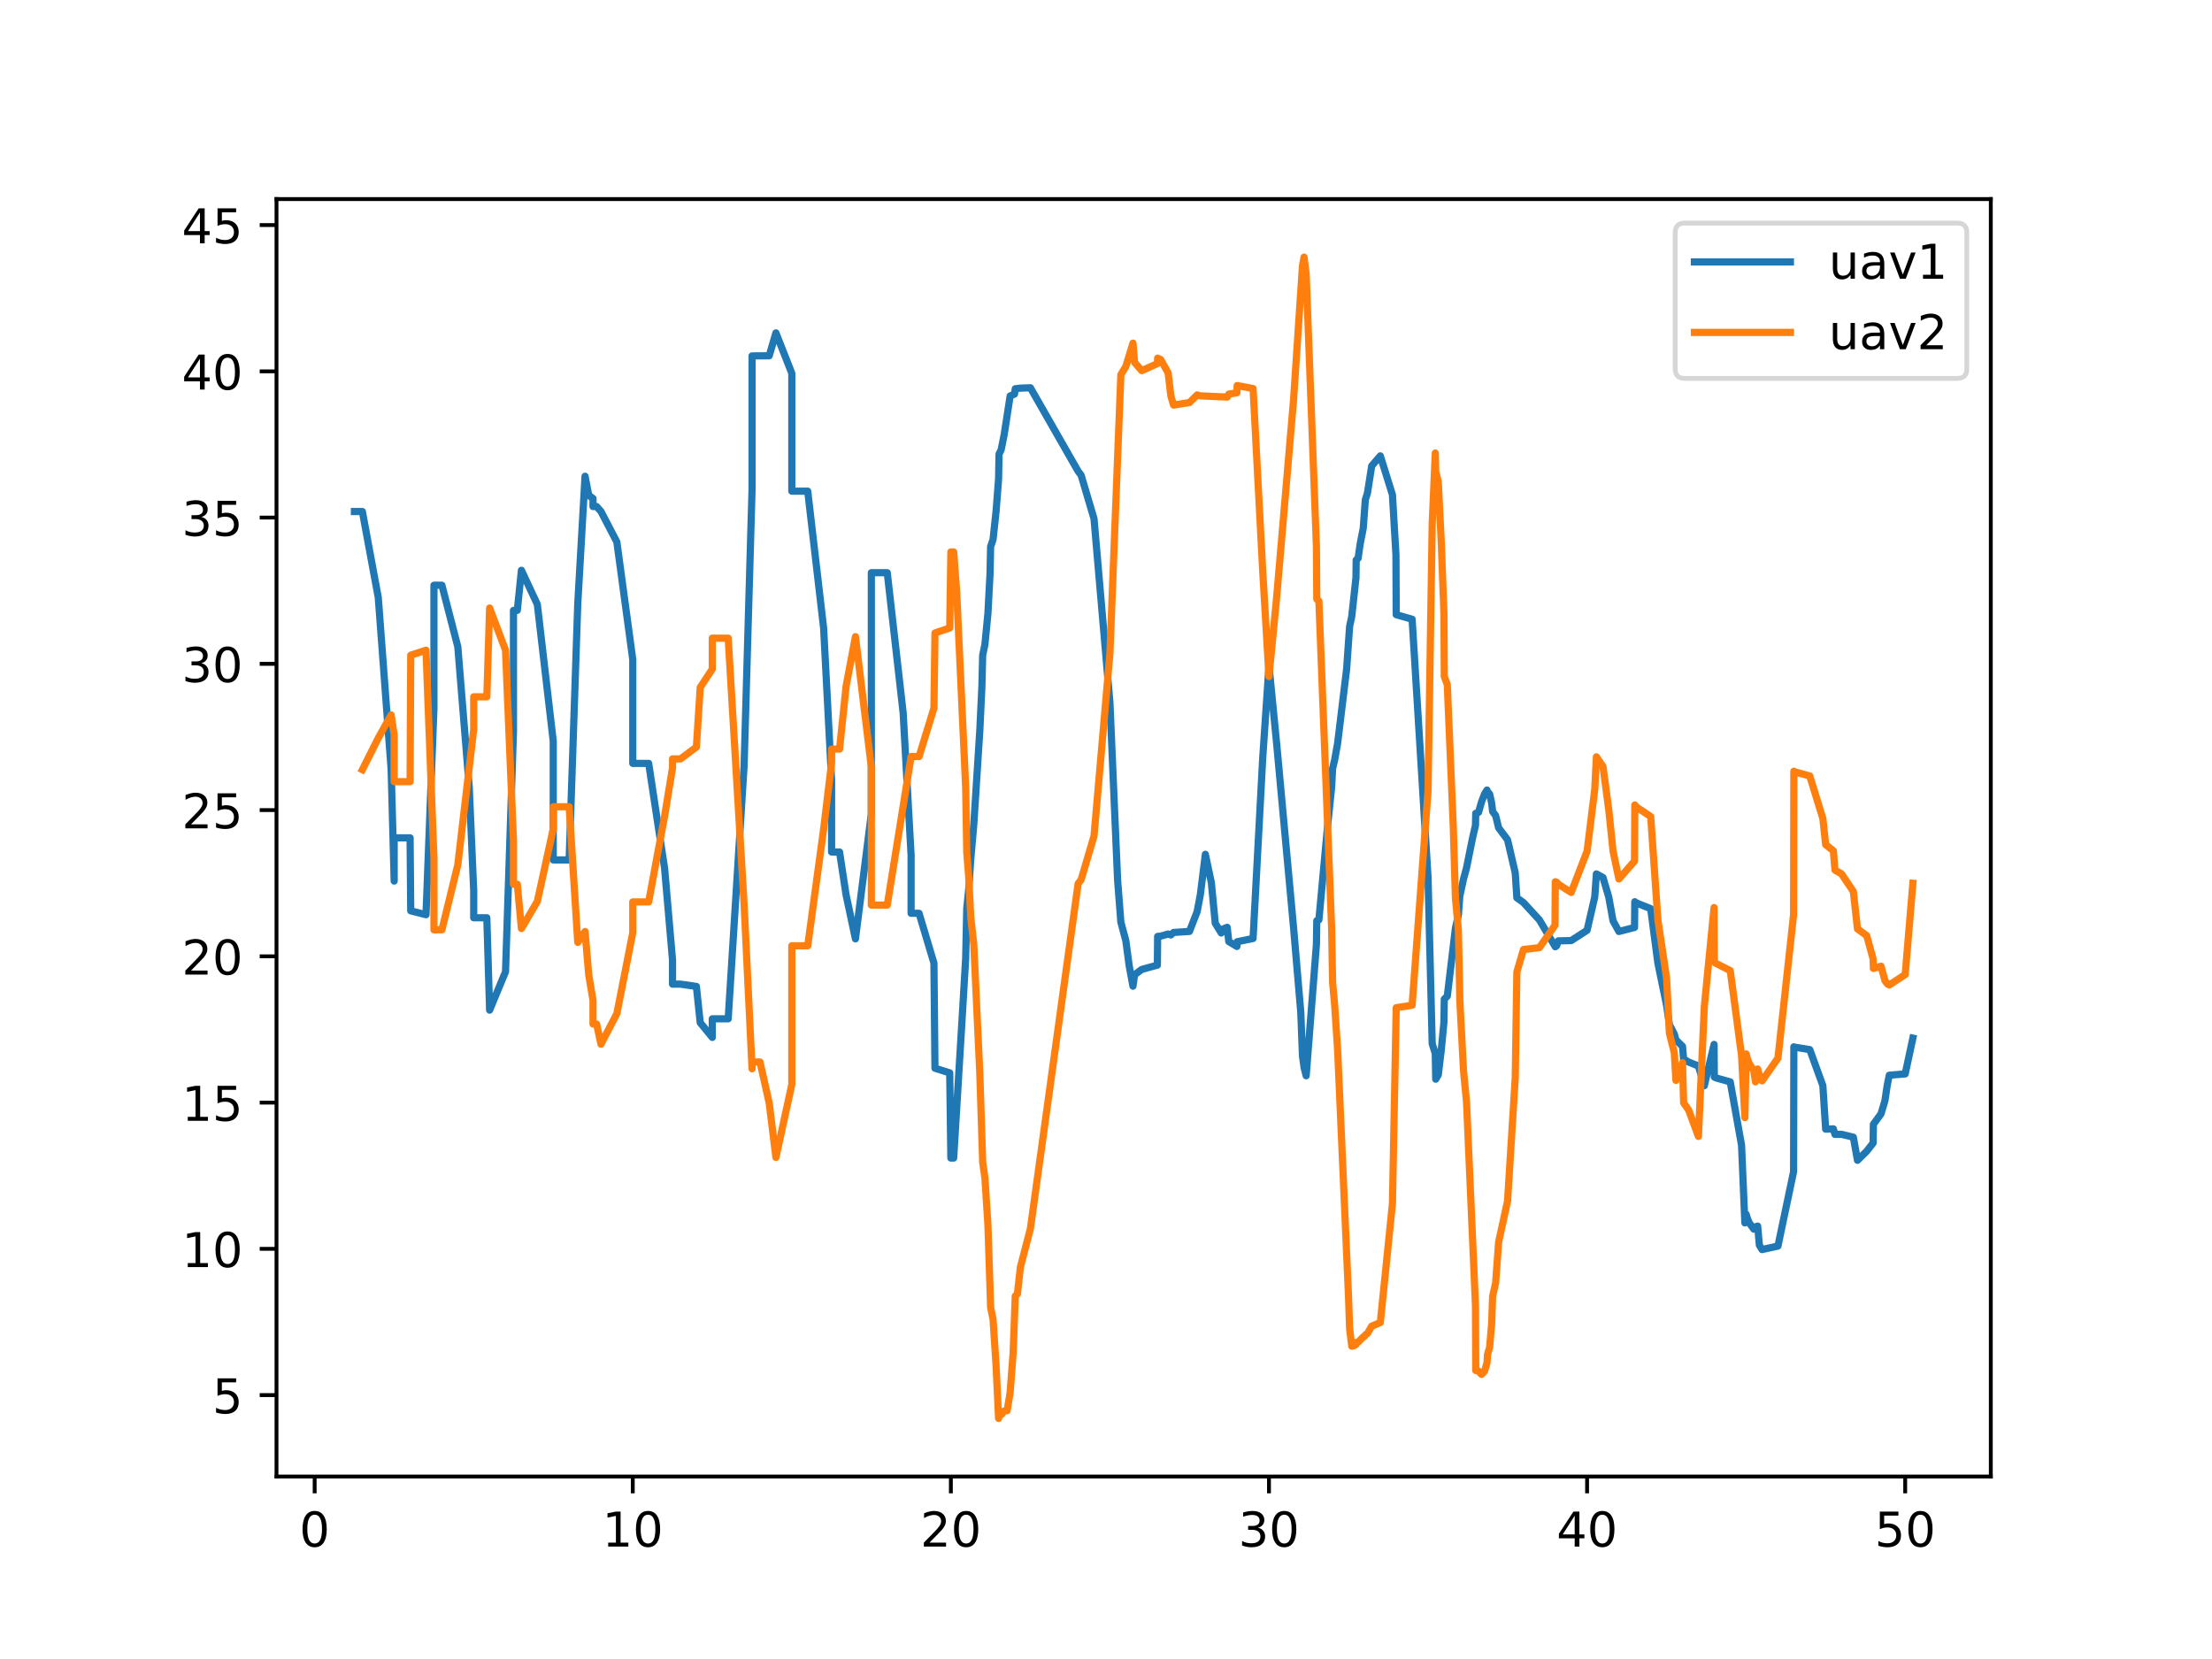 <?xml version="1.0" encoding="utf-8" standalone="no"?>
<!DOCTYPE svg PUBLIC "-//W3C//DTD SVG 1.1//EN"
  "http://www.w3.org/Graphics/SVG/1.1/DTD/svg11.dtd">
<!-- Created with matplotlib (https://matplotlib.org/) -->
<svg height="345.6pt" version="1.1" viewBox="0 0 460.8 345.6" width="460.8pt" xmlns="http://www.w3.org/2000/svg" xmlns:xlink="http://www.w3.org/1999/xlink">
 <defs>
  <style type="text/css">*{stroke-linecap:butt;stroke-linejoin:round;}</style>
 </defs>
 <g id="figure_1">
  <g id="patch_1">
   <path d="M 0 345.6 
L 460.8 345.6 
L 460.8 0 
L 0 0 
z
" style="fill:#ffffff;"/>
  </g>
  <g id="axes_1">
   <g id="patch_2">
    <path d="M 57.6 307.584 
L 414.72 307.584 
L 414.72 41.472 
L 57.6 41.472 
z
" style="fill:#ffffff;"/>
   </g>
   <g id="matplotlib.axis_1">
    <g id="xtick_1">
     <g id="line2d_1">
      <defs>
       <path d="M 0 0 
L 0 3.5 
" id="mdc9ea6b8f2" style="stroke:#000000;stroke-width:0.8;"/>
      </defs>
      <g>
       <use style="stroke:#000000;stroke-width:0.8;" x="65.549" xlink:href="#mdc9ea6b8f2" y="307.584"/>
      </g>
     </g>
     <g id="text_1">
      <!-- 0 -->
      <g transform="translate(62.368 322.182)scale(0.1 -0.1)">
       <defs>
        <path d="M 31.781 66.406 
Q 24.172 66.406 20.328 58.906 
Q 16.5 51.422 16.5 36.375 
Q 16.5 21.391 20.328 13.891 
Q 24.172 6.391 31.781 6.391 
Q 39.453 6.391 43.281 13.891 
Q 47.125 21.391 47.125 36.375 
Q 47.125 51.422 43.281 58.906 
Q 39.453 66.406 31.781 66.406 
z
M 31.781 74.219 
Q 44.047 74.219 50.516 64.516 
Q 56.984 54.828 56.984 36.375 
Q 56.984 17.969 50.516 8.266 
Q 44.047 -1.422 31.781 -1.422 
Q 19.531 -1.422 13.062 8.266 
Q 6.594 17.969 6.594 36.375 
Q 6.594 54.828 13.062 64.516 
Q 19.531 74.219 31.781 74.219 
z
" id="DejaVuSans-48"/>
       </defs>
       <use xlink:href="#DejaVuSans-48"/>
      </g>
     </g>
    </g>
    <g id="xtick_2">
     <g id="line2d_2">
      <g>
       <use style="stroke:#000000;stroke-width:0.8;" x="131.817" xlink:href="#mdc9ea6b8f2" y="307.584"/>
      </g>
     </g>
     <g id="text_2">
      <!-- 10 -->
      <g transform="translate(125.454 322.182)scale(0.1 -0.1)">
       <defs>
        <path d="M 12.406 8.297 
L 28.516 8.297 
L 28.516 63.922 
L 10.984 60.406 
L 10.984 69.391 
L 28.422 72.906 
L 38.281 72.906 
L 38.281 8.297 
L 54.391 8.297 
L 54.391 0 
L 12.406 0 
z
" id="DejaVuSans-49"/>
       </defs>
       <use xlink:href="#DejaVuSans-49"/>
       <use x="63.623" xlink:href="#DejaVuSans-48"/>
      </g>
     </g>
    </g>
    <g id="xtick_3">
     <g id="line2d_3">
      <g>
       <use style="stroke:#000000;stroke-width:0.8;" x="198.084" xlink:href="#mdc9ea6b8f2" y="307.584"/>
      </g>
     </g>
     <g id="text_3">
      <!-- 20 -->
      <g transform="translate(191.722 322.182)scale(0.1 -0.1)">
       <defs>
        <path d="M 19.188 8.297 
L 53.609 8.297 
L 53.609 0 
L 7.328 0 
L 7.328 8.297 
Q 12.938 14.109 22.625 23.891 
Q 32.328 33.688 34.812 36.531 
Q 39.547 41.844 41.422 45.531 
Q 43.312 49.219 43.312 52.781 
Q 43.312 58.594 39.234 62.25 
Q 35.156 65.922 28.609 65.922 
Q 23.969 65.922 18.812 64.312 
Q 13.672 62.703 7.812 59.422 
L 7.812 69.391 
Q 13.766 71.781 18.938 73 
Q 24.125 74.219 28.422 74.219 
Q 39.75 74.219 46.484 68.547 
Q 53.219 62.891 53.219 53.422 
Q 53.219 48.922 51.531 44.891 
Q 49.859 40.875 45.406 35.406 
Q 44.188 33.984 37.641 27.219 
Q 31.109 20.453 19.188 8.297 
z
" id="DejaVuSans-50"/>
       </defs>
       <use xlink:href="#DejaVuSans-50"/>
       <use x="63.623" xlink:href="#DejaVuSans-48"/>
      </g>
     </g>
    </g>
    <g id="xtick_4">
     <g id="line2d_4">
      <g>
       <use style="stroke:#000000;stroke-width:0.8;" x="264.351" xlink:href="#mdc9ea6b8f2" y="307.584"/>
      </g>
     </g>
     <g id="text_4">
      <!-- 30 -->
      <g transform="translate(257.989 322.182)scale(0.1 -0.1)">
       <defs>
        <path d="M 40.578 39.312 
Q 47.656 37.797 51.625 33 
Q 55.609 28.219 55.609 21.188 
Q 55.609 10.406 48.188 4.484 
Q 40.766 -1.422 27.094 -1.422 
Q 22.516 -1.422 17.656 -0.516 
Q 12.797 0.391 7.625 2.203 
L 7.625 11.719 
Q 11.719 9.328 16.594 8.109 
Q 21.484 6.891 26.812 6.891 
Q 36.078 6.891 40.938 10.547 
Q 45.797 14.203 45.797 21.188 
Q 45.797 27.641 41.281 31.266 
Q 36.766 34.906 28.719 34.906 
L 20.219 34.906 
L 20.219 43.016 
L 29.109 43.016 
Q 36.375 43.016 40.234 45.922 
Q 44.094 48.828 44.094 54.297 
Q 44.094 59.906 40.109 62.906 
Q 36.141 65.922 28.719 65.922 
Q 24.656 65.922 20.016 65.031 
Q 15.375 64.156 9.812 62.312 
L 9.812 71.094 
Q 15.438 72.656 20.344 73.438 
Q 25.25 74.219 29.594 74.219 
Q 40.828 74.219 47.359 69.109 
Q 53.906 64.016 53.906 55.328 
Q 53.906 49.266 50.438 45.094 
Q 46.969 40.922 40.578 39.312 
z
" id="DejaVuSans-51"/>
       </defs>
       <use xlink:href="#DejaVuSans-51"/>
       <use x="63.623" xlink:href="#DejaVuSans-48"/>
      </g>
     </g>
    </g>
    <g id="xtick_5">
     <g id="line2d_5">
      <g>
       <use style="stroke:#000000;stroke-width:0.8;" x="330.619" xlink:href="#mdc9ea6b8f2" y="307.584"/>
      </g>
     </g>
     <g id="text_5">
      <!-- 40 -->
      <g transform="translate(324.256 322.182)scale(0.1 -0.1)">
       <defs>
        <path d="M 37.797 64.312 
L 12.891 25.391 
L 37.797 25.391 
z
M 35.203 72.906 
L 47.609 72.906 
L 47.609 25.391 
L 58.016 25.391 
L 58.016 17.188 
L 47.609 17.188 
L 47.609 0 
L 37.797 0 
L 37.797 17.188 
L 4.891 17.188 
L 4.891 26.703 
z
" id="DejaVuSans-52"/>
       </defs>
       <use xlink:href="#DejaVuSans-52"/>
       <use x="63.623" xlink:href="#DejaVuSans-48"/>
      </g>
     </g>
    </g>
    <g id="xtick_6">
     <g id="line2d_6">
      <g>
       <use style="stroke:#000000;stroke-width:0.8;" x="396.886" xlink:href="#mdc9ea6b8f2" y="307.584"/>
      </g>
     </g>
     <g id="text_6">
      <!-- 50 -->
      <g transform="translate(390.524 322.182)scale(0.1 -0.1)">
       <defs>
        <path d="M 10.797 72.906 
L 49.516 72.906 
L 49.516 64.594 
L 19.828 64.594 
L 19.828 46.734 
Q 21.969 47.469 24.109 47.828 
Q 26.266 48.188 28.422 48.188 
Q 40.625 48.188 47.75 41.5 
Q 54.891 34.812 54.891 23.391 
Q 54.891 11.625 47.562 5.094 
Q 40.234 -1.422 26.906 -1.422 
Q 22.312 -1.422 17.547 -0.641 
Q 12.797 0.141 7.719 1.703 
L 7.719 11.625 
Q 12.109 9.234 16.797 8.062 
Q 21.484 6.891 26.703 6.891 
Q 35.156 6.891 40.078 11.328 
Q 45.016 15.766 45.016 23.391 
Q 45.016 31 40.078 35.438 
Q 35.156 39.891 26.703 39.891 
Q 22.75 39.891 18.812 39.016 
Q 14.891 38.141 10.797 36.281 
z
" id="DejaVuSans-53"/>
       </defs>
       <use xlink:href="#DejaVuSans-53"/>
       <use x="63.623" xlink:href="#DejaVuSans-48"/>
      </g>
     </g>
    </g>
   </g>
   <g id="matplotlib.axis_2">
    <g id="ytick_1">
     <g id="line2d_7">
      <defs>
       <path d="M 0 0 
L -3.5 0 
" id="maffd45aa35" style="stroke:#000000;stroke-width:0.8;"/>
      </defs>
      <g>
       <use style="stroke:#000000;stroke-width:0.8;" x="57.6" xlink:href="#maffd45aa35" y="290.623"/>
      </g>
     </g>
     <g id="text_7">
      <!-- 5 -->
      <g transform="translate(44.237 294.423)scale(0.1 -0.1)">
       <use xlink:href="#DejaVuSans-53"/>
      </g>
     </g>
    </g>
    <g id="ytick_2">
     <g id="line2d_8">
      <g>
       <use style="stroke:#000000;stroke-width:0.8;" x="57.6" xlink:href="#maffd45aa35" y="260.157"/>
      </g>
     </g>
     <g id="text_8">
      <!-- 10 -->
      <g transform="translate(37.875 263.956)scale(0.1 -0.1)">
       <use xlink:href="#DejaVuSans-49"/>
       <use x="63.623" xlink:href="#DejaVuSans-48"/>
      </g>
     </g>
    </g>
    <g id="ytick_3">
     <g id="line2d_9">
      <g>
       <use style="stroke:#000000;stroke-width:0.8;" x="57.6" xlink:href="#maffd45aa35" y="229.69"/>
      </g>
     </g>
     <g id="text_9">
      <!-- 15 -->
      <g transform="translate(37.875 233.489)scale(0.1 -0.1)">
       <use xlink:href="#DejaVuSans-49"/>
       <use x="63.623" xlink:href="#DejaVuSans-53"/>
      </g>
     </g>
    </g>
    <g id="ytick_4">
     <g id="line2d_10">
      <g>
       <use style="stroke:#000000;stroke-width:0.8;" x="57.6" xlink:href="#maffd45aa35" y="199.223"/>
      </g>
     </g>
     <g id="text_10">
      <!-- 20 -->
      <g transform="translate(37.875 203.022)scale(0.1 -0.1)">
       <use xlink:href="#DejaVuSans-50"/>
       <use x="63.623" xlink:href="#DejaVuSans-48"/>
      </g>
     </g>
    </g>
    <g id="ytick_5">
     <g id="line2d_11">
      <g>
       <use style="stroke:#000000;stroke-width:0.8;" x="57.6" xlink:href="#maffd45aa35" y="168.756"/>
      </g>
     </g>
     <g id="text_11">
      <!-- 25 -->
      <g transform="translate(37.875 172.556)scale(0.1 -0.1)">
       <use xlink:href="#DejaVuSans-50"/>
       <use x="63.623" xlink:href="#DejaVuSans-53"/>
      </g>
     </g>
    </g>
    <g id="ytick_6">
     <g id="line2d_12">
      <g>
       <use style="stroke:#000000;stroke-width:0.8;" x="57.6" xlink:href="#maffd45aa35" y="138.29"/>
      </g>
     </g>
     <g id="text_12">
      <!-- 30 -->
      <g transform="translate(37.875 142.089)scale(0.1 -0.1)">
       <use xlink:href="#DejaVuSans-51"/>
       <use x="63.623" xlink:href="#DejaVuSans-48"/>
      </g>
     </g>
    </g>
    <g id="ytick_7">
     <g id="line2d_13">
      <g>
       <use style="stroke:#000000;stroke-width:0.8;" x="57.6" xlink:href="#maffd45aa35" y="107.823"/>
      </g>
     </g>
     <g id="text_13">
      <!-- 35 -->
      <g transform="translate(37.875 111.622)scale(0.1 -0.1)">
       <use xlink:href="#DejaVuSans-51"/>
       <use x="63.623" xlink:href="#DejaVuSans-53"/>
      </g>
     </g>
    </g>
    <g id="ytick_8">
     <g id="line2d_14">
      <g>
       <use style="stroke:#000000;stroke-width:0.8;" x="57.6" xlink:href="#maffd45aa35" y="77.356"/>
      </g>
     </g>
     <g id="text_14">
      <!-- 40 -->
      <g transform="translate(37.875 81.155)scale(0.1 -0.1)">
       <use xlink:href="#DejaVuSans-52"/>
       <use x="63.623" xlink:href="#DejaVuSans-48"/>
      </g>
     </g>
    </g>
    <g id="ytick_9">
     <g id="line2d_15">
      <g>
       <use style="stroke:#000000;stroke-width:0.8;" x="57.6" xlink:href="#maffd45aa35" y="46.889"/>
      </g>
     </g>
     <g id="text_15">
      <!-- 45 -->
      <g transform="translate(37.875 50.689)scale(0.1 -0.1)">
       <use xlink:href="#DejaVuSans-52"/>
       <use x="63.623" xlink:href="#DejaVuSans-53"/>
      </g>
     </g>
    </g>
   </g>
   <g id="line2d_16">
    <path clip-path="url(#pcc73e4241c)" d="M 73.833 106.563 
L 75.489 106.563 
L 78.803 124.487 
L 81.482 160.239 
L 82.116 183.542 
L 82.116 174.54 
L 82.116 174.54 
L 85.43 174.54 
L 85.563 189.74 
L 88.743 190.556 
L 90.4 147.537 
L 90.4 121.913 
L 92.056 121.913 
L 95.37 134.73 
L 97.752 163.991 
L 98.683 185.602 
L 98.683 191.186 
L 98.683 191.186 
L 101.414 191.186 
L 101.996 210.43 
L 105.31 202.43 
L 106.966 152.337 
L 106.966 127.151 
L 107.761 127.151 
L 108.623 118.805 
L 111.936 125.907 
L 115.25 154.392 
L 115.25 179.141 
L 115.25 179.141 
L 118.563 179.141 
L 120.359 125.775 
L 121.877 99.209 
L 122.645 103.201 
L 123.533 103.836 
L 123.533 105.522 
L 124.285 105.522 
L 125.19 106.542 
L 128.503 112.905 
L 131.817 137.383 
L 131.817 159.027 
L 135.13 159.027 
L 138.443 180.848 
L 140.1 199.978 
L 140.1 205.016 
L 141.757 205.016 
L 145.07 205.49 
L 145.869 213.04 
L 148.384 216.113 
L 148.384 212.239 
L 148.384 212.239 
L 151.697 212.239 
L 155.01 159.513 
L 156.667 101.931 
L 156.667 74.146 
L 160.241 74.116 
L 161.637 69.347 
L 164.95 77.758 
L 164.95 102.318 
L 164.95 102.318 
L 168.264 102.318 
L 171.577 130.841 
L 173.234 162.502 
L 173.234 177.485 
L 174.891 177.485 
L 176.258 186.442 
L 178.204 195.583 
L 181.517 169.517 
L 181.517 119.304 
L 181.517 119.304 
L 184.831 119.304 
L 188.144 148.511 
L 189.801 178.156 
L 189.801 190.259 
L 191.457 190.259 
L 194.558 200.636 
L 194.771 222.529 
L 197.843 223.497 
L 198.084 241.243 
L 198.084 241.243 
L 198.67 241.243 
L 200.544 210.218 
L 201.169 199.641 
L 201.397 189.183 
L 201.794 185.403 
L 202.236 178.891 
L 202.861 171.732 
L 204.11 152.244 
L 204.552 142.906 
L 204.711 136.484 
L 205.177 134.25 
L 205.801 127.815 
L 206.243 119.507 
L 206.368 113.878 
L 206.868 112.396 
L 207.493 106.588 
L 208.024 99.807 
L 208.118 94.585 
L 208.559 93.695 
L 209.184 90.561 
L 210.434 82.477 
L 211.338 82.097 
L 211.5 80.986 
L 212.567 80.859 
L 214.651 80.779 
L 224.591 98.163 
L 225.213 98.978 
L 227.904 108.067 
L 231.218 146.36 
L 232.819 183.369 
L 233.496 192.087 
L 234.531 195.961 
L 235.24 201.257 
L 236.017 205.441 
L 236.349 203.062 
L 237.845 201.949 
L 241.102 201.055 
L 241.158 195.073 
L 241.78 195.015 
L 243.348 194.577 
L 243.913 194.766 
L 244.471 194.248 
L 247.785 194.032 
L 249.386 189.912 
L 250.063 186.332 
L 251.098 177.966 
L 252.35 183.898 
L 253.158 192.322 
L 254.411 194.362 
L 254.764 193.536 
L 255.646 193.177 
L 255.979 196.14 
L 257.669 197.16 
L 257.725 196.181 
L 261.038 195.504 
L 263.047 157.928 
L 264.351 138.66 
L 265.952 154.946 
L 269.459 193.091 
L 270.978 210.872 
L 271.33 219.991 
L 271.658 222.361 
L 272.1 224.1 
L 274.236 196.754 
L 274.309 191.806 
L 274.75 191.61 
L 276.518 172.529 
L 277.401 164.031 
L 277.605 160.078 
L 278.026 158.331 
L 278.651 154.839 
L 280.525 139.389 
L 281.15 130.496 
L 281.592 128.456 
L 282.475 120.321 
L 282.519 116.653 
L 282.917 116.306 
L 283.359 113.259 
L 283.983 110.083 
L 284.425 104.117 
L 284.867 102.699 
L 285.751 97.058 
L 287.545 94.97 
L 290.07 103.074 
L 290.803 115.584 
L 290.858 128.049 
L 294.172 128.997 
L 297.485 182.735 
L 298.353 217.43 
L 298.996 219.453 
L 299.086 224.814 
L 299.621 223.914 
L 300.246 218.704 
L 300.799 212.939 
L 300.871 208.13 
L 301.495 207.523 
L 303.187 193.412 
L 303.812 190.557 
L 304.112 186.661 
L 304.878 183.109 
L 305.503 180.798 
L 306.752 174.61 
L 307.37 171.919 
L 307.425 169.429 
L 308.002 169.234 
L 308.627 167.062 
L 309.252 165.406 
L 309.766 164.582 
L 309.876 164.943 
L 310.318 165.417 
L 310.739 167.295 
L 310.943 169.059 
L 311.568 169.906 
L 312.192 172.459 
L 314.052 174.943 
L 315.653 181.839 
L 315.991 187.032 
L 317.365 188.024 
L 320.679 191.628 
L 323.992 197.228 
L 324.275 197.017 
L 324.646 195.996 
L 327.306 195.941 
L 330.619 193.799 
L 332.22 186.835 
L 332.558 182.053 
L 333.932 182.801 
L 335.126 186.846 
L 336.027 191.831 
L 337.246 194.047 
L 340.503 193.208 
L 340.559 187.849 
L 340.842 188.08 
L 343.872 189.296 
L 345.363 200.609 
L 347.186 209.449 
L 347.763 213.446 
L 348.787 215.406 
L 349.125 216.63 
L 350.499 217.98 
L 350.725 220.634 
L 351.779 221.247 
L 353.812 222.067 
L 355.04 226.171 
L 357.07 217.57 
L 357.126 224.368 
L 357.408 224.527 
L 360.439 225.379 
L 362.797 238.572 
L 363.49 254.752 
L 363.753 252.957 
L 364.015 253.83 
L 364.416 254.767 
L 365.354 256.052 
L 365.692 255.572 
L 366.152 255.417 
L 366.513 259.398 
L 367.066 260.309 
L 370.379 259.577 
L 373.637 244.083 
L 373.693 218.075 
L 373.975 218.165 
L 377.006 218.65 
L 379.732 226.149 
L 380.319 235.221 
L 381.92 235.163 
L 382.259 236.316 
L 383.633 236.301 
L 386.085 236.898 
L 386.946 241.714 
L 388.869 239.814 
L 390.204 238.111 
L 390.26 234.211 
L 391.851 232.027 
L 392.661 229.321 
L 393.145 226.086 
L 393.573 223.988 
L 396.886 223.714 
L 398.487 216.262 
L 398.487 216.262 
" style="fill:none;stroke:#1f77b4;stroke-linecap:square;stroke-width:1.5;"/>
   </g>
   <g id="line2d_17">
    <path clip-path="url(#pcc73e4241c)" d="M 75.489 160.334 
L 78.803 153.749 
L 81.482 148.929 
L 82.116 153.131 
L 82.116 162.836 
L 82.116 162.836 
L 85.43 162.836 
L 85.563 136.491 
L 88.743 135.451 
L 90.4 178.876 
L 90.4 193.701 
L 92.056 193.701 
L 95.37 180.157 
L 98.683 151.927 
L 98.683 145.161 
L 98.683 145.161 
L 101.414 145.161 
L 101.996 126.663 
L 105.31 135.451 
L 106.966 175.133 
L 106.966 184.212 
L 107.761 184.212 
L 108.623 193.425 
L 111.936 187.784 
L 115.25 172.653 
L 115.25 168.061 
L 115.25 168.061 
L 118.563 168.061 
L 120.359 196.319 
L 121.877 194.051 
L 122.645 203.102 
L 123.533 208.401 
L 123.533 213.32 
L 124.285 213.32 
L 125.19 217.528 
L 128.503 211.156 
L 131.817 194.294 
L 131.817 187.885 
L 131.817 187.885 
L 135.13 187.885 
L 138.443 170.03 
L 140.1 159.947 
L 140.1 158.095 
L 141.757 158.095 
L 145.07 155.632 
L 145.869 143.194 
L 148.384 139.382 
L 148.384 132.944 
L 148.384 132.944 
L 151.697 132.944 
L 155.01 188.399 
L 156.667 222.645 
L 156.667 221.232 
L 158.324 221.232 
L 160.241 229.798 
L 161.637 241.116 
L 164.95 225.911 
L 164.95 197.023 
L 164.95 197.023 
L 168.264 197.023 
L 171.577 172.705 
L 173.234 158.929 
L 173.234 156.049 
L 174.891 156.049 
L 176.258 142.942 
L 178.204 132.619 
L 181.517 159.807 
L 181.517 188.547 
L 181.517 188.547 
L 184.831 188.547 
L 189.801 157.598 
L 191.457 157.598 
L 194.558 147.515 
L 194.771 131.866 
L 197.843 130.818 
L 198.084 114.981 
L 198.084 114.981 
L 198.67 114.981 
L 199.295 123.309 
L 201.169 164.049 
L 201.397 177.612 
L 201.794 182.563 
L 202.236 191.163 
L 202.861 196.757 
L 204.11 223.566 
L 204.711 242.1 
L 205.177 245.42 
L 205.801 255.115 
L 206.368 272.398 
L 206.868 274.816 
L 207.493 284.362 
L 208.024 295.488 
L 208.118 294.833 
L 208.559 294.71 
L 209.184 293.944 
L 209.809 293.854 
L 210.434 290.037 
L 211.058 281.737 
L 211.5 269.991 
L 211.942 269.563 
L 212.567 263.978 
L 214.651 255.943 
L 224.591 184.085 
L 225.213 183.266 
L 227.904 174.158 
L 231.218 136.073 
L 233.496 78.055 
L 234.531 76.337 
L 236.017 71.479 
L 236.349 75.49 
L 237.845 77.213 
L 241.102 75.746 
L 241.158 74.615 
L 241.78 74.893 
L 243.348 77.689 
L 243.913 82.486 
L 244.471 84.387 
L 247.785 83.859 
L 249.386 82.27 
L 250.063 82.46 
L 255.646 82.72 
L 255.979 82.097 
L 257.669 81.827 
L 257.725 80.316 
L 261.038 80.944 
L 263.047 118.972 
L 264.351 140.931 
L 265.952 124.392 
L 269.459 83.43 
L 271.33 55.402 
L 271.658 53.568 
L 272.1 57.094 
L 274.236 113.88 
L 274.309 124.797 
L 274.75 125.235 
L 277.401 193.329 
L 277.605 204.67 
L 278.026 209.28 
L 278.651 218.702 
L 280.918 269.998 
L 281.15 276.769 
L 281.592 280.434 
L 282.033 280.346 
L 282.475 280.068 
L 282.519 279.649 
L 282.917 279.601 
L 283.983 278.517 
L 284.232 278.404 
L 284.425 278.076 
L 284.867 277.779 
L 285.751 276.266 
L 287.545 275.502 
L 290.07 250.752 
L 290.858 209.925 
L 294.172 209.407 
L 297.485 164.762 
L 298.353 109.102 
L 298.996 94.376 
L 299.086 98.205 
L 299.621 100.336 
L 300.246 113.021 
L 300.799 127.831 
L 300.871 140.926 
L 301.495 142.635 
L 302.745 172.213 
L 303.187 186.983 
L 303.812 193.832 
L 304.112 208.464 
L 304.878 223.054 
L 305.503 229.53 
L 307.37 271.971 
L 307.425 285.506 
L 308.002 285.625 
L 308.627 286.308 
L 309.252 285.665 
L 309.766 283.92 
L 309.876 282.172 
L 310.318 280.657 
L 310.739 275.735 
L 310.943 270.032 
L 311.568 267.256 
L 312.192 258.739 
L 314.052 250.198 
L 315.653 224.55 
L 315.991 202.468 
L 317.365 197.802 
L 320.679 197.414 
L 323.936 192.73 
L 323.992 183.689 
L 324.275 183.768 
L 324.646 184.215 
L 327.306 185.919 
L 330.619 177.32 
L 332.22 164.414 
L 332.558 157.659 
L 333.932 159.68 
L 335.126 168.614 
L 336.027 177.322 
L 337.246 183.106 
L 340.503 179.37 
L 340.559 167.685 
L 340.842 168.08 
L 343.872 170.109 
L 345.363 191.554 
L 347.186 203.838 
L 347.763 215.218 
L 348.787 219.332 
L 349.125 225.066 
L 350.499 221.378 
L 350.725 229.738 
L 351.779 231.25 
L 353.812 236.732 
L 355.04 209.683 
L 357.07 189.061 
L 357.126 200.361 
L 357.408 200.66 
L 360.439 202.197 
L 362.797 219.876 
L 363.49 232.811 
L 363.753 219.554 
L 364.015 220.566 
L 364.416 221.578 
L 365.354 223.075 
L 365.692 225.364 
L 366.152 222.69 
L 366.513 223.99 
L 367.066 225.161 
L 370.379 220.422 
L 373.637 190.537 
L 373.693 160.66 
L 373.975 160.821 
L 377.006 161.646 
L 379.732 170.509 
L 380.319 175.962 
L 381.92 177.23 
L 382.259 181.255 
L 383.633 182.064 
L 386.085 185.714 
L 386.946 193.507 
L 388.869 194.913 
L 390.204 199.764 
L 390.26 201.744 
L 391.851 201.284 
L 392.661 204.262 
L 393.145 204.934 
L 393.573 205.199 
L 396.886 203.016 
L 398.487 183.996 
L 398.487 183.996 
" style="fill:none;stroke:#ff7f0e;stroke-linecap:square;stroke-width:1.5;"/>
   </g>
   <g id="patch_3">
    <path d="M 57.6 307.584 
L 57.6 41.472 
" style="fill:none;stroke:#000000;stroke-linecap:square;stroke-linejoin:miter;stroke-width:0.8;"/>
   </g>
   <g id="patch_4">
    <path d="M 414.72 307.584 
L 414.72 41.472 
" style="fill:none;stroke:#000000;stroke-linecap:square;stroke-linejoin:miter;stroke-width:0.8;"/>
   </g>
   <g id="patch_5">
    <path d="M 57.6 307.584 
L 414.72 307.584 
" style="fill:none;stroke:#000000;stroke-linecap:square;stroke-linejoin:miter;stroke-width:0.8;"/>
   </g>
   <g id="patch_6">
    <path d="M 57.6 41.472 
L 414.72 41.472 
" style="fill:none;stroke:#000000;stroke-linecap:square;stroke-linejoin:miter;stroke-width:0.8;"/>
   </g>
   <g id="legend_1">
    <g id="patch_7">
     <path d="M 350.973 78.828 
L 407.72 78.828 
Q 409.72 78.828 409.72 76.828 
L 409.72 48.472 
Q 409.72 46.472 407.72 46.472 
L 350.973 46.472 
Q 348.973 46.472 348.973 48.472 
L 348.973 76.828 
Q 348.973 78.828 350.973 78.828 
z
" style="fill:#ffffff;opacity:0.8;stroke:#cccccc;stroke-linejoin:miter;"/>
    </g>
    <g id="line2d_18">
     <path d="M 352.973 54.57 
L 372.973 54.57 
" style="fill:none;stroke:#1f77b4;stroke-linecap:square;stroke-width:1.5;"/>
    </g>
    <g id="line2d_19"/>
    <g id="text_16">
     <!-- uav1 -->
     <g transform="translate(380.973 58.07)scale(0.1 -0.1)">
      <defs>
       <path d="M 8.5 21.578 
L 8.5 54.688 
L 17.484 54.688 
L 17.484 21.922 
Q 17.484 14.156 20.5 10.266 
Q 23.531 6.391 29.594 6.391 
Q 36.859 6.391 41.078 11.031 
Q 45.312 15.672 45.312 23.688 
L 45.312 54.688 
L 54.297 54.688 
L 54.297 0 
L 45.312 0 
L 45.312 8.406 
Q 42.047 3.422 37.719 1 
Q 33.406 -1.422 27.688 -1.422 
Q 18.266 -1.422 13.375 4.438 
Q 8.5 10.297 8.5 21.578 
z
M 31.109 56 
z
" id="DejaVuSans-117"/>
       <path d="M 34.281 27.484 
Q 23.391 27.484 19.188 25 
Q 14.984 22.516 14.984 16.5 
Q 14.984 11.719 18.141 8.906 
Q 21.297 6.109 26.703 6.109 
Q 34.188 6.109 38.703 11.406 
Q 43.219 16.703 43.219 25.484 
L 43.219 27.484 
z
M 52.203 31.203 
L 52.203 0 
L 43.219 0 
L 43.219 8.297 
Q 40.141 3.328 35.547 0.953 
Q 30.953 -1.422 24.312 -1.422 
Q 15.922 -1.422 10.953 3.297 
Q 6 8.016 6 15.922 
Q 6 25.141 12.172 29.828 
Q 18.359 34.516 30.609 34.516 
L 43.219 34.516 
L 43.219 35.406 
Q 43.219 41.609 39.141 45 
Q 35.062 48.391 27.688 48.391 
Q 23 48.391 18.547 47.266 
Q 14.109 46.141 10.016 43.891 
L 10.016 52.203 
Q 14.938 54.109 19.578 55.047 
Q 24.219 56 28.609 56 
Q 40.484 56 46.344 49.844 
Q 52.203 43.703 52.203 31.203 
z
" id="DejaVuSans-97"/>
       <path d="M 2.984 54.688 
L 12.5 54.688 
L 29.594 8.797 
L 46.688 54.688 
L 56.203 54.688 
L 35.688 0 
L 23.484 0 
z
" id="DejaVuSans-118"/>
      </defs>
      <use xlink:href="#DejaVuSans-117"/>
      <use x="63.379" xlink:href="#DejaVuSans-97"/>
      <use x="124.658" xlink:href="#DejaVuSans-118"/>
      <use x="183.838" xlink:href="#DejaVuSans-49"/>
     </g>
    </g>
    <g id="line2d_20">
     <path d="M 352.973 69.249 
L 372.973 69.249 
" style="fill:none;stroke:#ff7f0e;stroke-linecap:square;stroke-width:1.5;"/>
    </g>
    <g id="line2d_21"/>
    <g id="text_17">
     <!-- uav2 -->
     <g transform="translate(380.973 72.749)scale(0.1 -0.1)">
      <use xlink:href="#DejaVuSans-117"/>
      <use x="63.379" xlink:href="#DejaVuSans-97"/>
      <use x="124.658" xlink:href="#DejaVuSans-118"/>
      <use x="183.838" xlink:href="#DejaVuSans-50"/>
     </g>
    </g>
   </g>
  </g>
 </g>
 <defs>
  <clipPath id="pcc73e4241c">
   <rect height="266.112" width="357.12" x="57.6" y="41.472"/>
  </clipPath>
 </defs>
</svg>
